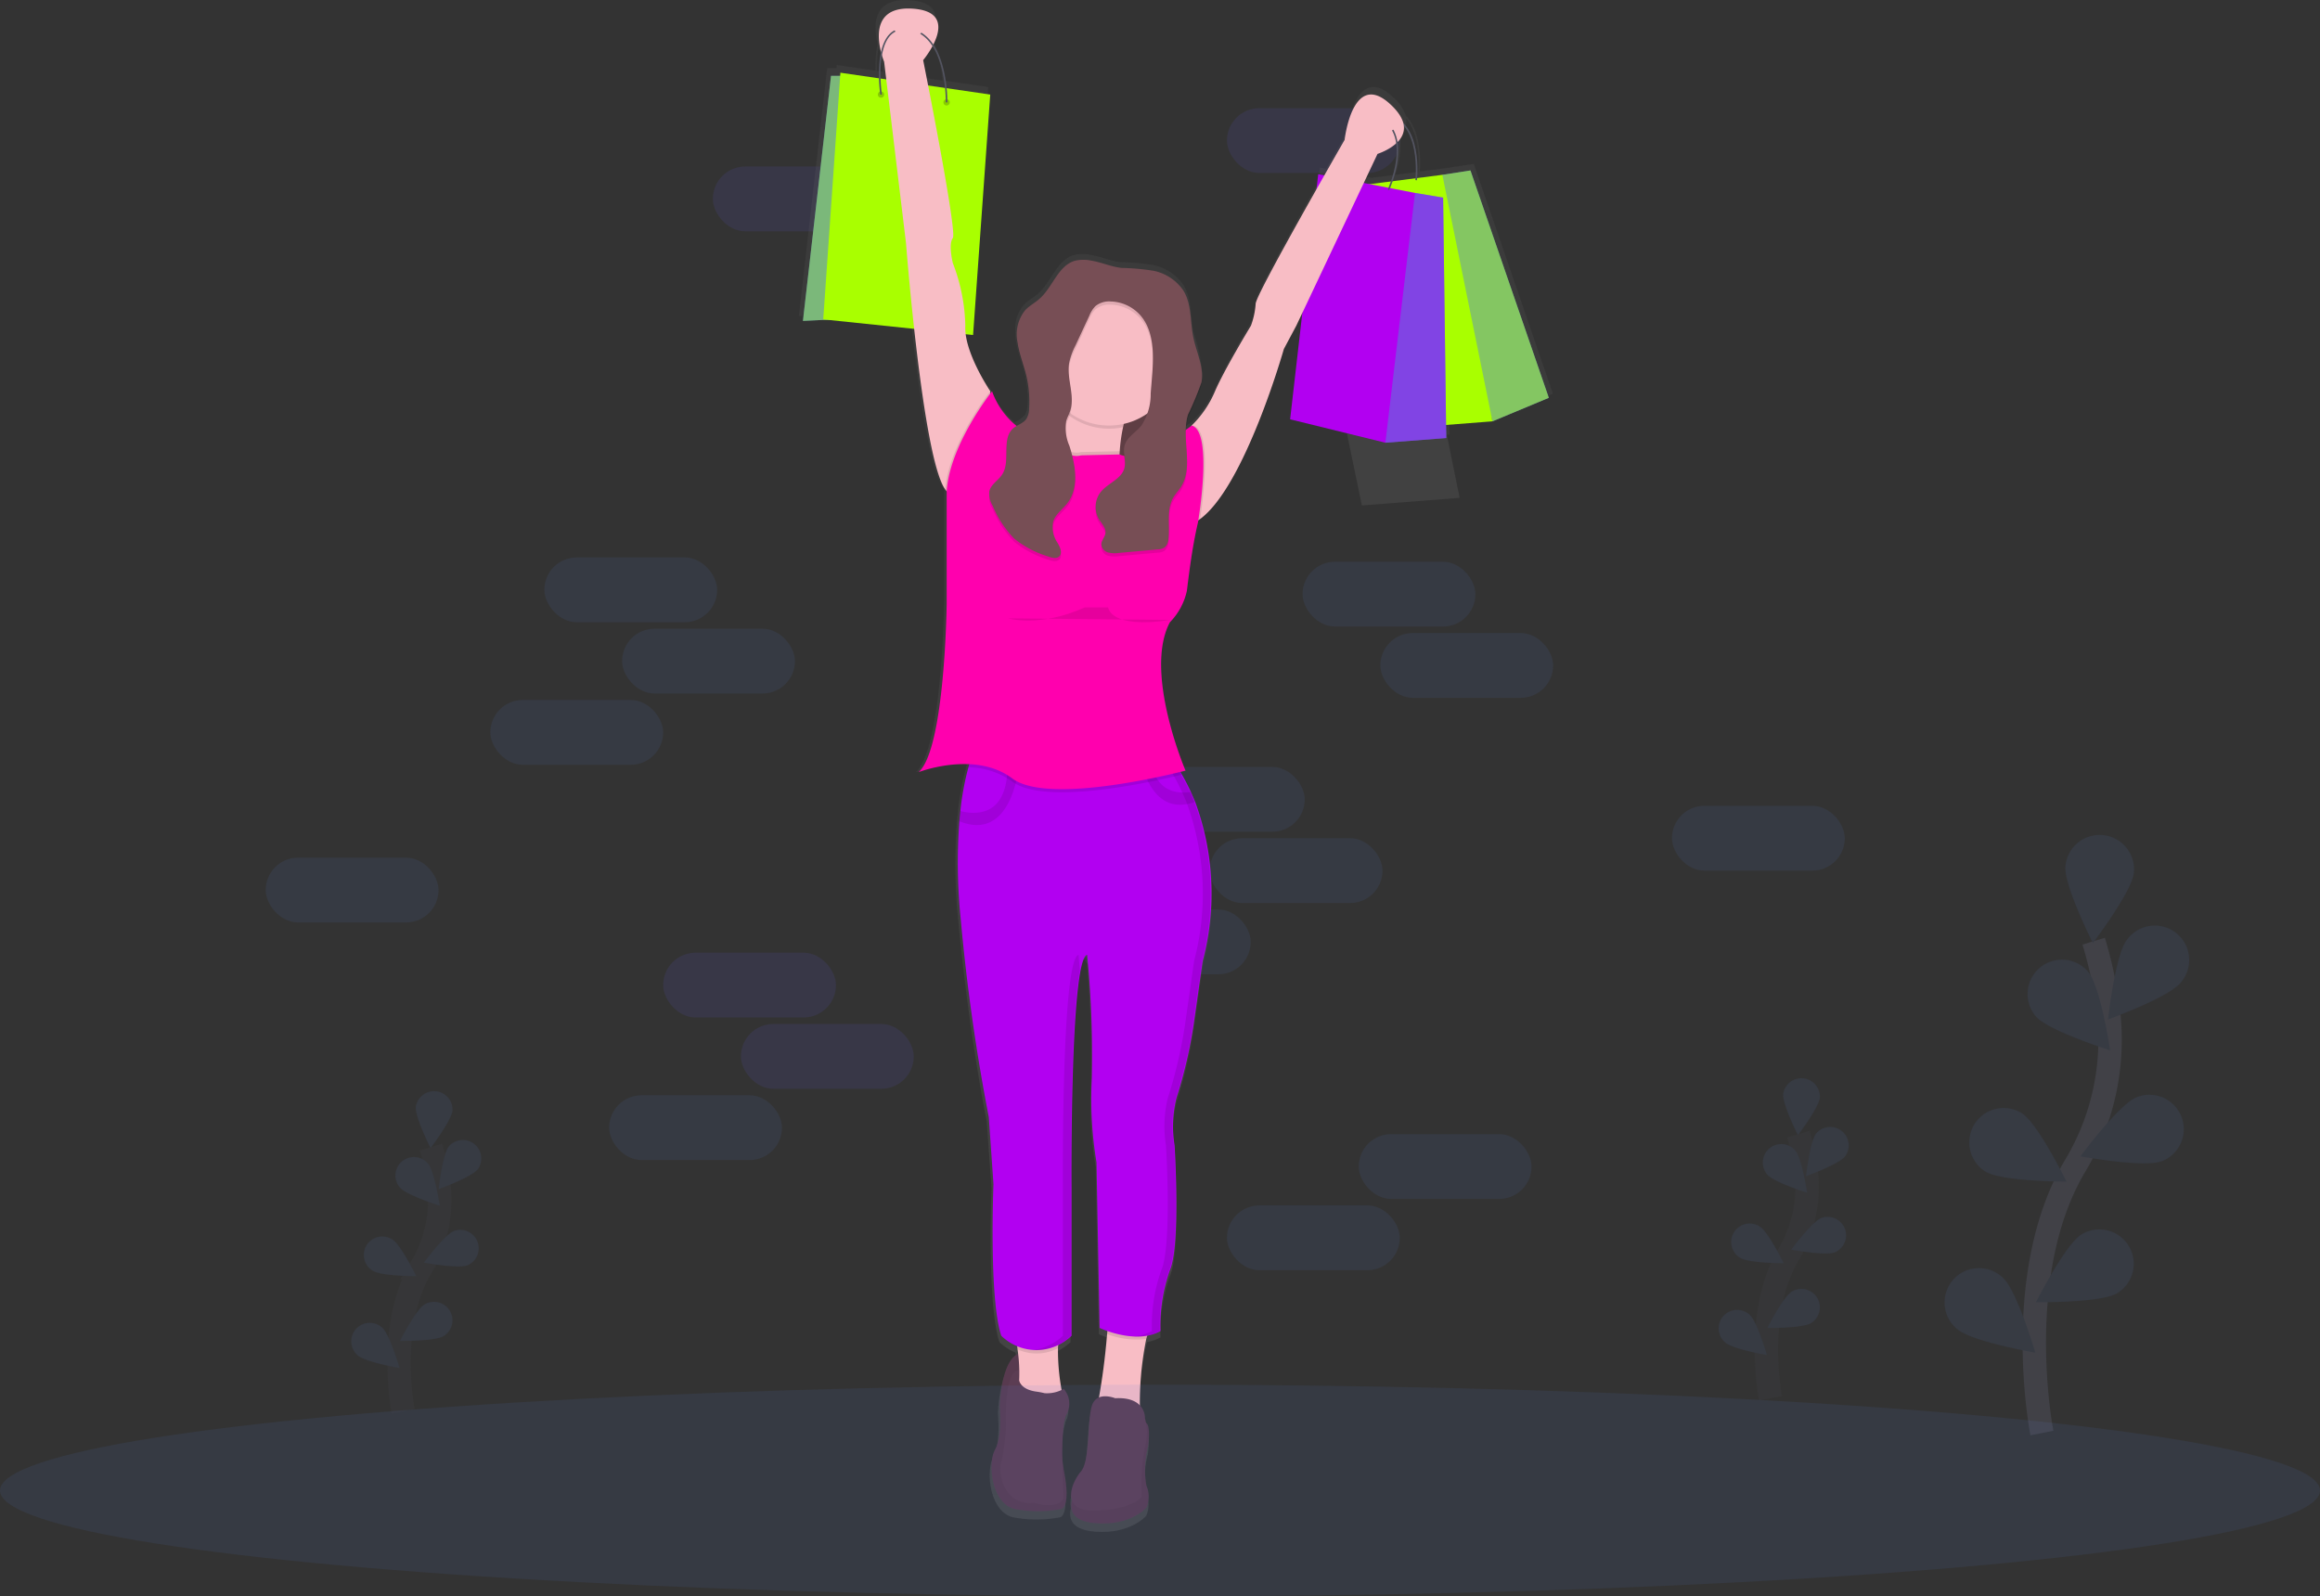<svg xmlns="http://www.w3.org/2000/svg" xmlns:xlink="http://www.w3.org/1999/xlink" width="198.176" height="136.376" viewBox="0 0 198.176 136.376">
  <rect x="0" y="0" width="198.176" height="136.376" fill="#333333" stroke="none"/>
  <defs>
    <clipPath id="clip-path">
      <rect width="198.176" height="136.376" fill="none"/>
    </clipPath>
    <linearGradient id="linear-gradient" x1="0.5" y1="1" x2="0.5" gradientUnits="objectBoundingBox">
      <stop offset="0" stop-color="gray" stop-opacity="0.251"/>
      <stop offset="0.54" stop-color="gray" stop-opacity="0.122"/>
      <stop offset="1" stop-color="gray" stop-opacity="0.102"/>
    </linearGradient>
  </defs>
  <g id="undraw_successful_purchase_uyin" clip-path="url(#clip-path)">
    <g id="undraw_successful_purchase_uyin-2" data-name="undraw_successful_purchase_uyin" transform="translate(0 0.079)">
      <rect id="Прямоугольник_166" data-name="Прямоугольник 166" width="14.762" height="5.536" rx="2.768" transform="translate(60.892 14.144)" fill="#6c63ff" opacity="0.1"/>
      <rect id="Прямоугольник_167" data-name="Прямоугольник 167" width="14.762" height="5.536" rx="2.768" transform="translate(104.808 9.162)" fill="#6c63ff" opacity="0.1"/>
      <rect id="Прямоугольник_168" data-name="Прямоугольник 168" width="14.762" height="5.536" rx="2.768" transform="translate(96.689 65.441)" fill="#5780d9" opacity="0.1"/>
      <rect id="Прямоугольник_169" data-name="Прямоугольник 169" width="14.762" height="5.536" rx="2.768" transform="translate(103.332 71.53)" fill="#5780d9" opacity="0.1"/>
      <rect id="Прямоугольник_170" data-name="Прямоугольник 170" width="14.762" height="5.536" rx="2.768" transform="translate(142.82 68.762)" fill="#5780d9" opacity="0.1"/>
      <rect id="Прямоугольник_171" data-name="Прямоугольник 171" width="14.762" height="5.536" rx="2.768" transform="translate(22.696 73.19)" fill="#5780d9" opacity="0.1"/>
      <rect id="Прямоугольник_172" data-name="Прямоугольник 172" width="14.762" height="5.536" rx="2.768" transform="translate(92.076 77.619)" fill="#5780d9" opacity="0.1"/>
      <path id="Контур_177" data-name="Контур 177" d="M497.21,114.057,490.446,94.42l-2.432.369-2.177.279c.055-.738.151-3.388-1.2-4.777a3.63,3.63,0,0,0-1.14-1.626c-3.237-2.967-3.91,3.1-3.91,3.1s-.738,1.281-1.755,3.07l-.533-.1-.151,1.321c-2.251,3.98-5.242,9.366-5.242,9.872a6.67,6.67,0,0,1-.4,1.888s-2.292,3.775-3.1,5.665a9.059,9.059,0,0,1-2.03,2.967s-.2.149-.517.369a4.612,4.612,0,0,1,.185-1.054,26.542,26.542,0,0,0,1.164-2.784,3.249,3.249,0,0,0,.048-.721,15.538,15.538,0,0,0-.76-3.475c-.275-1.349-.127-2.834-.847-4.006a4.135,4.135,0,0,0-2.556-1.709,19.633,19.633,0,0,0-2.8-.251c-.867-.092-1.7-.476-2.563-.618a3.309,3.309,0,0,0-1.406,0c-1.467.4-1.926,2.253-3.059,3.27-.408.369-.908.624-1.277,1.028a3.089,3.089,0,0,0-.7,2.214,4.723,4.723,0,0,0,.048.806c.14.965.513,1.878.738,2.825a9.781,9.781,0,0,1,.275,2.139c0,.162,0,.325-.015.485a1.7,1.7,0,0,1-.249.923,2.606,2.606,0,0,1-.843.6,6.541,6.541,0,0,1-2.126-3.015s-.05.063-.135.185v-.185a14.2,14.2,0,0,1-2.126-4.921l.642.066,1.476-20.768L445.2,87.3a8.6,8.6,0,0,0-1.15-3.762c.633-1.247.952-2.936-1.823-3.1-3.248-.2-3.048,2.332-2.7,3.716a9.311,9.311,0,0,0-.185,2.3l-3.321-.483-.018.269h-.79l-2.417,21.187,2.059-.1,7.547.786c.6,5.486,1.552,12.265,2.677,13.863a1.36,1.36,0,0,0,.124.153v9.708s-.135,12.547-2.428,14.564a11.993,11.993,0,0,1,4.388-.688q-.039.125-.077.266a23.544,23.544,0,0,0-.7,3.779q-.048.423-.087.882a47.584,47.584,0,0,0,.116,8.438c.945,9.979,2.428,17.127,2.428,17.127l.413,5.8s-.4,9.844.673,13.081a4.884,4.884,0,0,0,1.38.895c.009.092.02.185.03.282s.024.249.037.378c-.483.22-1.386,1.09-1.581,4.512,0,0,.269,2.563-.4,3.775s-.269,4.72,1.753,5.124a10.807,10.807,0,0,0,3.91,0s.945,0,.269-3.371l-.118-.864a11.373,11.373,0,0,1,.388-3.991,1.922,1.922,0,0,0-.269-2.157s-.066.037-.175.087a15.955,15.955,0,0,1-.319-3.6,2.587,2.587,0,0,1,.028-.286,5.679,5.679,0,0,0,1.142-.788V182.264s-.135-19.688,1.349-20.094a88.61,88.61,0,0,1,.4,10.654,33.472,33.472,0,0,0,.4,7.283l.269,14.295s.258.124.675.269l-.028.26c-.164,1.589-.428,3.988-.668,5.456a1.085,1.085,0,0,0-.655.757c-.4,1.349-.135,4.72-.945,5.665a2.967,2.967,0,0,0-.769,2.478c-.175.7-.1,1.792,1.984,1.973,3.1.269,4.451-1.349,4.451-1.349a2.375,2.375,0,0,0,0-1.888,7.893,7.893,0,0,1,.135-3.371s.29-1.83-.185-2.07c-.041-.218-.077-.356-.077-.356a1.624,1.624,0,0,0-.426-1.122,23.326,23.326,0,0,1,.542-5.742c.03-.1.059-.185.09-.286a3.642,3.642,0,0,0,1.14-.4,14.125,14.125,0,0,1,.81-5.259c.945-2.157.4-10.789.4-10.789a10.167,10.167,0,0,1,.166-4.106,40.281,40.281,0,0,0,1.465-6.237l.8-5.571a22.8,22.8,0,0,0-.664-13.741q-.169-.432-.369-.864c-.229-.5-.483-1-.768-1.5-.044-.077-.092-.157-.138-.234.29-.072.454-.114.454-.114s-3.641-8.488-1.349-12.811a5.62,5.62,0,0,0,1.476-2.711c.229-1.877.478-3.751.888-5.6l.072-.325s.011-.063.03-.175c.052-.033.1-.068.151-.105,3.886-2.838,7.237-14.688,7.237-14.688l1.079-2.03.513-1.085-1.052,9.176,8.226,2.03,5.259-.4-.015-1.131,4.008-.312ZM445.064,87.3l-1.461-.214c-.257-1.319-.43-2.185-.43-2.185a8.015,8.015,0,0,0,.81-1.212,8.4,8.4,0,0,1,1.081,3.6Zm-5.458-2.832c.1.347.194.57.194.57l.185,1.522-.5-.072a9.995,9.995,0,0,1,.122-2.028ZM485.7,95.1l-1.978.255a7.417,7.417,0,0,0,.423-3.379,1.7,1.7,0,0,0,.542-1.412c1.175,1.4,1.065,3.884,1.013,4.53Zm-3.284-2.105a4.9,4.9,0,0,0,1.611-.906,7.5,7.5,0,0,1-.454,3.284l-1.845.236-.509-.1Z" transform="translate(-364.556 -80.5)" fill="url(#linear-gradient)"/>
      <path id="Контур_178" data-name="Контур 178" d="M671.007,98.263l-4.814,2.009L660.6,80.77l1.312-1.557,2.4-.373Z" transform="translate(-538.705 -64.357)" fill="#5780d9"/>
      <path id="Контур_179" data-name="Контур 179" d="M671.007,98.263l-4.814,2.009L660.6,80.77l1.312-1.557,2.4-.373Z" transform="translate(-538.705 -64.357)" fill="#a9ff00" opacity="0.55"/>
      <path id="Контур_180" data-name="Контур 180" d="M630.785,80.86l-8.355,1.072,4.283,20.637,8.353-.65Z" transform="translate(-507.578 -66.004)" fill="#a9ff00"/>
      <path id="Контур_181" data-name="Контур 181" d="M630.785,80.86l-8.355,1.072,4.283,20.637,8.353-.65Z" transform="translate(-510.381 -59.466)" fill="#fff" opacity="0.07"/>
      <path id="Контур_182" data-name="Контур 182" d="M707.287,138.763l-.133-.017c0-.05.554-4.921-2.5-5.536l.026-.131C707.864,133.72,707.3,138.713,707.287,138.763Z" transform="translate(-586.252 -123.442)" fill="#535461"/>
      <rect id="Прямоугольник_173" data-name="Прямоугольник 173" width="9.204" height="13.472" transform="translate(90.128 29.54)" fill="#774e55"/>
      <rect id="Прямоугольник_174" data-name="Прямоугольник 174" width="9.204" height="13.472" transform="translate(90.128 29.54)" opacity="0.2"/>
      <path id="Контур_183" data-name="Контур 183" d="M646.522,110.18l-5.2.4.8-20.273,1.733-1.067,2.4.4Z" transform="translate(-522.983 -72.838)" fill="#5780d9"/>
      <path id="Контур_184" data-name="Контур 184" d="M646.522,110.18l-5.2.4.8-20.273,1.733-1.067,2.4.4Z" transform="translate(-522.983 -72.838)" fill="#b200f1" opacity="0.47"/>
      <path id="Контур_185" data-name="Контур 185" d="M607.9,82.162l-8.268-1.6-2.4,20.941,8.136,2Z" transform="translate(-487.028 -65.76)" fill="#b200f1"/>
      <path id="Контур_186" data-name="Контур 186" d="M375.3,35.03h-1.2l-2.4,20.939,5.335-.266Z" transform="translate(-303.113 -28.631)" fill="#5780d9"/>
      <path id="Контур_187" data-name="Контур 187" d="M375.3,35.03h-1.2l-2.4,20.939,5.335-.266Z" transform="translate(-303.113 -28.631)" fill="#a9ff00" opacity="0.44"/>
      <path id="Контур_188" data-name="Контур 188" d="M382.567,33.58,381.1,54.654l12.8,1.334,1.467-20.541Z" transform="translate(-310.779 -27.448)" fill="#a9ff00"/>
      <path id="Контур_189" data-name="Контур 189" d="M524.558,706.808s-1.6-.133-1.867,4.536c0,0,.268,2.534-.4,3.735s-.268,4.668,1.734,5.069a10.689,10.689,0,0,0,3.875,0s.934,0,.268-3.334l-1.334-9.737Z" transform="translate(-437.298 -591.305)" fill="#5c3d53"/>
      <path id="Контур_190" data-name="Контур 190" d="M524.558,706.808s-1.6-.133-1.867,4.536c0,0,.268,2.534-.4,3.735s-.268,4.668,1.734,5.069a10.689,10.689,0,0,0,3.875,0s.934,0,.268-3.334l-1.334-9.737Z" transform="translate(-437.298 -591.305)" opacity="0.05"/>
      <path id="Контур_191" data-name="Контур 191" d="M549.607,256.268a8.927,8.927,0,0,0,.282,3.137l-3.467.934s-5.735.8-3.467-1.476a6.107,6.107,0,0,0,1.338-3.55,19.691,19.691,0,0,0,.1-2.923,26.091,26.091,0,0,0-.236-2.731s8.4-2.934,6.536,1.867a17.071,17.071,0,0,0-.8,2.676A14.1,14.1,0,0,0,549.607,256.268Z" transform="translate(-453.96 -217.786)" fill="#f8bdc5"/>
      <path id="Контур_192" data-name="Контур 192" d="M558.336,251.535a17.071,17.071,0,0,0-.8,2.676,5.746,5.746,0,0,1-5.5-1.812,26.057,26.057,0,0,0-.236-2.731S560.2,246.734,558.336,251.535Z" transform="translate(-461.606 -217.794)" opacity="0.1"/>
      <circle id="Эллипс_23" data-name="Эллипс 23" cx="5.735" cy="5.735" r="5.735" transform="translate(88.995 24.805)" fill="#f8bdc5"/>
      <path id="Контур_193" data-name="Контур 193" d="M479.354,117.057v1.735l-2.934,7.6-.8-.8a1.36,1.36,0,0,1-.122-.151c-1.937-2.753-3.347-21.056-3.347-21.056L470.285,88.91s-2-4.8,2.4-4.536.934,4.4.934,4.4,2.934,14.671,2.534,15.2,0,2.135,0,2.135a15.678,15.678,0,0,1,1.067,5.335C477.083,113.715,479.354,117.057,479.354,117.057Z" transform="translate(-394.762 -83.715)" fill="#f8bdc5"/>
      <path id="Контур_194" data-name="Контур 194" d="M627.013,129.206l-6.936,14.671-1.067,2s-3.321,11.721-7.158,14.527a3.5,3.5,0,0,1-.712.411l-.8-6.4.738-1.86.055-.142a8.96,8.96,0,0,0,2-2.934c.8-1.867,3.069-5.6,3.069-5.6a6.594,6.594,0,0,0,.4-1.867c0-.8,7.6-14.005,7.6-14.005s.666-6,3.875-3.069S627.013,129.206,627.013,129.206Z" transform="translate(-509.344 -116.138)" fill="#f8bdc5"/>
      <path id="Контур_195" data-name="Контур 195" d="M537.127,702.582s-4.536,1.867-4,.133a13.859,13.859,0,0,0,.061-4.428c-.092-.906-.2-1.567-.2-1.567l3.875.4a3.137,3.137,0,0,0-.223,1.061A18.678,18.678,0,0,0,537.127,702.582Z" transform="translate(-446.267 -583.079)" fill="#f8bdc5"/>
      <path id="Контур_196" data-name="Контур 196" d="M574.721,691.481a27.039,27.039,0,0,0-.517,6.657s-4.135.533-3.735-.533a56.667,56.667,0,0,0,.908-6.545c.1-.939.159-1.591.159-1.591l3.735.8A3.732,3.732,0,0,0,574.721,691.481Z" transform="translate(-476.808 -577.167)" fill="#f8bdc5"/>
      <path id="Контур_197" data-name="Контур 197" d="M533,696.69l3.875.4a3.136,3.136,0,0,0-.223,1.061,3.954,3.954,0,0,1-3.451.105C533.1,697.349,533,696.69,533,696.69Z" transform="translate(-446.275 -583.054)" opacity="0.1"/>
      <path id="Контур_198" data-name="Контур 198" d="M579.405,690.269a3.732,3.732,0,0,0-.554,1.212,7.174,7.174,0,0,1-3.342-.421c.1-.939.159-1.591.159-1.591Z" transform="translate(-480.941 -577.167)" opacity="0.1"/>
      <path id="Контур_199" data-name="Контур 199" d="M527.292,446.994l-.786,5.51a39.853,39.853,0,0,1-1.45,6.169,10.036,10.036,0,0,0-.164,4.059s.533,8.536-.4,10.671a13.987,13.987,0,0,0-.8,5.2c-2.135,1.2-5.2-.268-5.2-.268l-.268-14.138a33.1,33.1,0,0,1-.4-7.2,87.811,87.811,0,0,0-.4-10.536c-1.476.4-1.334,19.873-1.334,19.873v12.671a4.3,4.3,0,0,1-6,0c-1.067-3.2-.666-12.939-.666-12.939l-.4-5.735a168.46,168.46,0,0,1-2.4-16.939,47.055,47.055,0,0,1-.114-8.346q.039-.454.085-.873a23.282,23.282,0,0,1,.69-3.737,8.416,8.416,0,0,1,.406-1.183l14.332.666.845.039,2.03.094c.221.334.43.673.624,1.013.28.493.533.989.758,1.476.129.284.251.57.369.854A22.544,22.544,0,0,1,527.292,446.994Z" transform="translate(-424.56 -364.971)" fill="#b200f1"/>
      <path id="Контур_200" data-name="Контур 200" d="M512.13,436.462s-.627,6.274-5.05,4.458q.039-.454.085-.873c1.041.282,3.921.672,4.03-3.587Z" transform="translate(-425.138 -370.842)" opacity="0.1"/>
      <path id="Контур_201" data-name="Контур 201" d="M595.8,436.332c-3.063,1.094-4.218-1.819-4.613-3.482l.845.039c.459,2.615,2.294,2.768,3.41,2.583Q595.633,435.909,595.8,436.332Z" transform="translate(-493.728 -367.898)" opacity="0.1"/>
      <path id="Контур_202" data-name="Контур 202" d="M529.065,716.7c-.681-.107-1.722-.482-1.395-1.79,0,0-1.26-.435-1.127,4.766a16.015,16.015,0,0,1-.4,3.069c-.268.535,0,3.735,2.8,3.467,0,0,2,.666,2.534-.4,0,0-.4-6.135.268-7.2a1.9,1.9,0,0,0-.268-2.135,2.885,2.885,0,0,1-1.624.369A7.122,7.122,0,0,0,529.065,716.7Z" transform="translate(-440.617 -597.905)" fill="#5c3d53"/>
      <path id="Контур_203" data-name="Контур 203" d="M559.195,745.007s-1.334,2.268,1.734,2.534,4.4-1.334,4.4-1.334a2.346,2.346,0,0,0,0-1.867,7.8,7.8,0,0,1,.133-3.334s.4-2.534-.533-2S559.195,745.007,559.195,745.007Z" transform="translate(-467.401 -617.5)" fill="#5c3d53"/>
      <path id="Контур_204" data-name="Контур 204" d="M559.195,745.007s-1.334,2.268,1.734,2.534,4.4-1.334,4.4-1.334a2.346,2.346,0,0,0,0-1.867,7.8,7.8,0,0,1,.133-3.334s.4-2.534-.533-2S559.195,745.007,559.195,745.007Z" transform="translate(-467.401 -617.5)" opacity="0.05"/>
      <path id="Контур_205" data-name="Контур 205" d="M562.611,727.034s-1.6-.666-2,.666-.133,4.668-.934,5.6-1.867,3.467,1.334,3.334,3.875-1.2,3.875-1.2a17.429,17.429,0,0,1,.268-4.268,4.471,4.471,0,0,0,0-2.4S565.278,726.892,562.611,727.034Z" transform="translate(-467.349 -607.663)" fill="#5c3d53"/>
      <circle id="Эллипс_24" data-name="Эллипс 24" cx="0.268" cy="0.268" r="0.268" transform="translate(74.988 7.731)" opacity="0.2"/>
      <circle id="Эллипс_25" data-name="Эллипс 25" cx="0.268" cy="0.268" r="0.268" transform="translate(80.59 8.398)" opacity="0.2"/>
      <path id="Контур_206" data-name="Контур 206" d="M475.712,99.677h-.133c0-.057.094-5.683-3.137-6.2a1.7,1.7,0,0,0-1.546.428c-1.334,1.323-.782,5.06-.777,5.1l-.131.02c-.024-.157-.566-3.842.816-5.211a1.822,1.822,0,0,1,1.661-.467C475.808,93.877,475.714,99.619,475.712,99.677Z" transform="translate(-394.789 -91.01)" fill="#535461"/>
      <path id="Контур_207" data-name="Контур 207" d="M702.73,140.952l-.12-.057c.02-.044,2.076-4.5-.64-6.049l.066-.116C704.858,136.343,702.752,140.906,702.73,140.952Z" transform="translate(-584.066 -124.788)" fill="#535461"/>
      <path id="Контур_208" data-name="Контур 208" d="M549.889,288.273l-3.467.934s-5.735.8-3.467-1.476a6.107,6.107,0,0,0,1.338-3.55c.906,1.421,2,1.017,2,1.017l3.307-.065h.013A8.88,8.88,0,0,0,549.889,288.273Z" transform="translate(-453.96 -246.661)" opacity="0.1"/>
      <path id="Контур_209" data-name="Контур 209" d="M611.863,285.423a3.505,3.505,0,0,1-.712.411l-.8-6.4.738-1.86.185-.142C612.939,277.9,612.079,284.038,611.863,285.423Z" transform="translate(-509.352 -241.157)" opacity="0.1"/>
      <path id="Контур_210" data-name="Контур 210" d="M504.4,261.54v1.735l-2.934,7.6-.8-.8a1.345,1.345,0,0,1-.122-.151C500.887,265.961,504.4,261.54,504.4,261.54Z" transform="translate(-419.805 -228.199)" opacity="0.1"/>
      <path id="Контур_211" data-name="Контур 211" d="M529.524,431.052c-1.866.467-11.6,2.755-14.494.589a6.585,6.585,0,0,0-3.74-1.218,8.412,8.412,0,0,1,.406-1.183l14.332.666.845.039,2.03.094Q529.235,430.543,529.524,431.052Z" transform="translate(-428.571 -364.955)" opacity="0.1"/>
      <path id="Контур_212" data-name="Контур 212" d="M474.1,90.59s2,3.334,3.334,0" transform="translate(-398.243 -88.793)" fill="#f8bdc5"/>
      <path id="Контур_213" data-name="Контур 213" d="M696.7,127.81s-.8,4,2.4,2.135" transform="translate(-579.693 -119.145)" fill="#f8bdc5"/>
      <g id="Сгруппировать_261" data-name="Сгруппировать 261" transform="translate(83.038 64.291)" opacity="0.1">
        <path id="Контур_214" data-name="Контур 214" d="M544.795,523.809c-.065-.812-.113-1.319-.113-1.319-1.476.4-1.334,19.873-1.334,19.873v12.671a4.638,4.638,0,0,1-2.648,1.231,4.4,4.4,0,0,0,3.321-1.231V542.363S543.918,528.253,544.795,523.809Z" transform="translate(-535.592 -505.289)"/>
        <path id="Контур_215" data-name="Контур 215" d="M531.991,433.413c-.113-.284-.232-.57-.369-.854-.225-.495-.478-.991-.758-1.476-.184-.34-.4-.677-.624-1.013l-2.03-.094-.845-.039-14.332-.666-.013.03,13.679.637.845.039,2.03.094c.221.334.43.674.624,1.013.28.493.533.989.758,1.476.129.284.251.57.369.854a22.554,22.554,0,0,1,.657,13.59l-.786,5.51a39.834,39.834,0,0,1-1.45,6.169,10.036,10.036,0,0,0-.164,4.059s.533,8.536-.4,10.671a13.99,13.99,0,0,0-.8,5.2,3.877,3.877,0,0,1-1.672.461,4.245,4.245,0,0,0,2.338-.461,13.985,13.985,0,0,1,.8-5.2c.934-2.133.4-10.671.4-10.671a10.038,10.038,0,0,1,.164-4.059,39.838,39.838,0,0,0,1.45-6.169l.786-5.51A22.556,22.556,0,0,0,531.991,433.413Z" transform="translate(-513.02 -429.27)"/>
      </g>
      <path id="Контур_216" data-name="Контур 216" d="M505.377,266.984c1.845.869,6.163-2.469,6.163-2.469,1.867.533.533,8.27.533,8.27l-.072.321c-.406,1.825-.651,3.679-.878,5.536a5.5,5.5,0,0,1-1.45,2.681c-2.268,4.268,1.334,12.671,1.334,12.671s-11.6,3.069-14.8.666-8-.533-8-.533c2.268-2,2.4-14.406,2.4-14.406v-9.6c.268-4,3.875-8.536,3.875-8.536A6.7,6.7,0,0,0,500.052,266c.91,1.476,2.03,1.061,2.03,1.061Z" transform="translate(-409.741 -228.24)" fill="#ff00ae"/>
      <path id="Контур_217" data-name="Контур 217" d="M529.608,202.23a3.271,3.271,0,0,0-1.39,0c-1.45.4-1.906,2.229-3.026,3.233-.4.369-.9.616-1.264,1.017a3.323,3.323,0,0,0-.642,2.722c.138.954.507,1.858.738,2.794a9.666,9.666,0,0,1,.256,2.864,1.684,1.684,0,0,1-.247.906c-.268.369-.76.485-1.107.781-1.059.912-.184,2.8-.961,3.967-.334.5-.96.836-1.087,1.426a1.953,1.953,0,0,0,.29,1.227,8.884,8.884,0,0,0,1.845,2.814,8.654,8.654,0,0,0,2.9,1.522c.312.116.7.218.941-.013.293-.288.072-.775-.131-1.131a2.4,2.4,0,0,1-.384-1.845c.188-.624.792-1.037,1.2-1.557,1.046-1.347.7-3.281.185-4.9a3.81,3.81,0,0,1-.28-2.109c.079-.3.236-.57.336-.864.443-1.306-.3-2.74-.083-4.1a5.9,5.9,0,0,1,.554-1.526l1.172-2.519a2.49,2.49,0,0,1,.519-.816,1.845,1.845,0,0,1,1.292-.4,3.506,3.506,0,0,1,2.515,1.146c1.255,1.395,1.175,3.506,1.024,5.366l-.109,1.343a4.915,4.915,0,0,1-.793,2.751c-.474.583-1.24.98-1.436,1.707-.17.626.149,1.3-.019,1.93-.251.936-1.406,1.273-2.017,2.03a2.076,2.076,0,0,0-.151,2.334c.233.369.6.738.554,1.172-.042.349-.356.631-.354.982a.781.781,0,0,0,.566.677,2.288,2.288,0,0,0,.936.044l3.308-.3a1.164,1.164,0,0,0,.589-.162,1.036,1.036,0,0,0,.338-.755c.133-1.177-.184-2.463.4-3.493.184-.33.456-.605.661-.923,1.129-1.771-.009-4.174.605-6.183A26.47,26.47,0,0,0,539,212.628c.24-1.306-.441-2.583-.7-3.875-.271-1.334-.125-2.8-.838-3.964a4.077,4.077,0,0,0-2.526-1.69,19.481,19.481,0,0,0-2.768-.249C531.285,202.749,530.466,202.369,529.608,202.23Z" transform="translate(-436.371 -179.772)" opacity="0.1"/>
      <path id="Контур_218" data-name="Контур 218" d="M529.608,200.78a3.272,3.272,0,0,0-1.39,0c-1.45.4-1.906,2.229-3.026,3.233-.4.369-.9.616-1.264,1.017a3.323,3.323,0,0,0-.642,2.722c.138.954.507,1.858.738,2.794a9.667,9.667,0,0,1,.256,2.864,1.684,1.684,0,0,1-.247.906c-.268.369-.76.485-1.107.781-1.059.912-.184,2.8-.961,3.967-.334.5-.96.836-1.087,1.426a1.953,1.953,0,0,0,.29,1.227,8.884,8.884,0,0,0,1.845,2.814,8.653,8.653,0,0,0,2.9,1.522c.312.116.7.218.941-.013.293-.288.072-.775-.131-1.131a2.4,2.4,0,0,1-.384-1.845c.188-.624.792-1.037,1.2-1.557,1.046-1.347.7-3.281.185-4.9a3.81,3.81,0,0,1-.28-2.109c.079-.3.236-.57.336-.864.443-1.306-.3-2.74-.083-4.1A5.89,5.89,0,0,1,528.25,208l1.172-2.519a2.49,2.49,0,0,1,.519-.816,1.845,1.845,0,0,1,1.292-.4,3.506,3.506,0,0,1,2.515,1.146c1.255,1.395,1.175,3.506,1.024,5.366l-.109,1.343a4.915,4.915,0,0,1-.793,2.751c-.474.583-1.24.98-1.436,1.707-.17.626.149,1.3-.019,1.93-.251.936-1.406,1.273-2.017,2.03a2.076,2.076,0,0,0-.151,2.334c.233.369.6.738.554,1.172-.042.349-.356.631-.354.982a.781.781,0,0,0,.566.677,2.289,2.289,0,0,0,.936.044l3.308-.3a1.164,1.164,0,0,0,.589-.162,1.036,1.036,0,0,0,.338-.755c.133-1.177-.184-2.463.4-3.493.184-.33.456-.605.661-.923,1.129-1.771-.009-4.174.605-6.183A26.471,26.471,0,0,0,539,211.178c.24-1.306-.441-2.583-.7-3.875-.271-1.334-.125-2.8-.838-3.964a4.077,4.077,0,0,0-2.526-1.69,19.486,19.486,0,0,0-2.768-.249C531.285,201.3,530.466,200.92,529.608,200.78Z" transform="translate(-436.371 -178.59)" fill="#774e55"/>
      <path id="Контур_219" data-name="Контур 219" d="M529.75,362.584s2.668.8,6.536-.934h2s.133,1.867,5.335,1.067" transform="translate(-443.625 -309.836)" opacity="0.1"/>
      <ellipse id="Эллипс_26" data-name="Эллипс 26" cx="99.088" cy="9.042" rx="99.088" ry="9.042" transform="translate(0 118.214)" fill="#5780d9" opacity="0.1"/>
      <rect id="Прямоугольник_175" data-name="Прямоугольник 175" width="14.762" height="5.536" rx="2.768" transform="translate(46.499 47.542)" fill="#5780d9" opacity="0.1"/>
      <rect id="Прямоугольник_176" data-name="Прямоугольник 176" width="14.762" height="5.536" rx="2.768" transform="translate(53.142 53.631)" fill="#5780d9" opacity="0.1"/>
      <rect id="Прямоугольник_177" data-name="Прямоугольник 177" width="14.762" height="5.536" rx="2.768" transform="translate(111.266 47.911)" fill="#5780d9" opacity="0.1"/>
      <rect id="Прямоугольник_178" data-name="Прямоугольник 178" width="14.762" height="5.536" rx="2.768" transform="translate(117.909 54)" fill="#5780d9" opacity="0.1"/>
      <rect id="Прямоугольник_179" data-name="Прямоугольник 179" width="14.762" height="5.536" rx="2.768" transform="translate(41.886 59.72)" fill="#5780d9" opacity="0.1"/>
      <rect id="Прямоугольник_180" data-name="Прямоугольник 180" width="14.762" height="5.536" rx="2.768" transform="translate(56.648 81.309)" fill="#6c63ff" opacity="0.1"/>
      <rect id="Прямоугольник_181" data-name="Прямоугольник 181" width="14.762" height="5.536" rx="2.768" transform="translate(63.291 87.399)" fill="#6c63ff" opacity="0.1"/>
      <rect id="Прямоугольник_182" data-name="Прямоугольник 182" width="14.762" height="5.536" rx="2.768" transform="translate(52.035 93.488)" fill="#5780d9" opacity="0.1"/>
      <rect id="Прямоугольник_183" data-name="Прямоугольник 183" width="14.762" height="5.536" rx="2.768" transform="translate(116.064 96.809)" fill="#5780d9" opacity="0.1"/>
      <rect id="Прямоугольник_184" data-name="Прямоугольник 184" width="14.762" height="5.536" rx="2.768" transform="translate(104.808 102.898)" fill="#5780d9" opacity="0.1"/>
      <g id="Сгруппировать_262" data-name="Сгруппировать 262" transform="translate(166.12 71.25)" opacity="0.1">
        <path id="Контур_220" data-name="Контур 220" d="M1005.394,558.189s-2.672-13.536,2.831-22.814a20.906,20.906,0,0,0,2.884-12.905,35.157,35.157,0,0,0-1.292-6.3" transform="translate(-997.093 -507.094)" fill="none" stroke="#bec2ff" stroke-miterlimit="10" stroke-width="2"/>
        <path id="Контур_221" data-name="Контур 221" d="M1024.963,470.192c-.148,1.615-3.506,6.03-3.506,6.03s-2.495-4.953-2.345-6.569a2.937,2.937,0,1,1,5.85.537Z" transform="translate(-1008.803 -466.984)" fill="#5780d9"/>
        <path id="Контур_222" data-name="Контур 222" d="M1045.118,513.828c-1,1.275-6.218,3.159-6.218,3.159s.6-5.513,1.6-6.789a2.938,2.938,0,1,1,4.613,3.63Z" transform="translate(-1024.945 -501.228)" fill="#5780d9"/>
        <path id="Контур_223" data-name="Контур 223" d="M1033.072,592.938c-1.509.594-6.962-.413-6.962-.413s3.3-4.458,4.809-5.052a2.937,2.937,0,1,1,2.154,5.466Z" transform="translate(-1014.515 -565.072)" fill="#5780d9"/>
        <path id="Контур_224" data-name="Контур 224" d="M1012.472,655.067c-1.388.841-6.932.769-6.932.769s2.5-4.951,3.886-5.792a2.937,2.937,0,1,1,3.047,5.023Z" transform="translate(-997.741 -615.918)" fill="#5780d9"/>
        <path id="Контур_225" data-name="Контур 225" d="M1002.336,529.573c1.055,1.233,6.346,2.893,6.346,2.893s-.83-5.484-1.884-6.715a2.937,2.937,0,1,0-4.462,3.822Z" transform="translate(-994.552 -514.07)" fill="#5780d9"/>
        <path id="Контур_226" data-name="Контур 226" d="M976.014,598.827c1.375.86,6.922.862,6.922.862s-2.432-4.982-3.809-5.844a2.937,2.937,0,1,0-3.113,4.982Z" transform="translate(-972.537 -570.072)" fill="#5780d9"/>
        <path id="Контур_227" data-name="Контур 227" d="M964.329,672.755c1.21,1.079,6.676,2.021,6.676,2.021s-1.555-5.323-2.768-6.4a2.938,2.938,0,1,0-3.908,4.382Z" transform="translate(-963.273 -630.55)" fill="#5780d9"/>
      </g>
      <g id="Сгруппировать_263" data-name="Сгруппировать 263" transform="translate(146.833 92.029)" opacity="0.1">
        <path id="Контур_228" data-name="Контур 228" d="M881.092,628.073s-1.434-7.268,1.519-12.25a11.226,11.226,0,0,0,1.548-6.931,18.882,18.882,0,0,0-.69-3.382" transform="translate(-876.685 -600.727)" fill="none" stroke="#535461" stroke-miterlimit="10" stroke-width="2"/>
        <path id="Контур_229" data-name="Контур 229" d="M891.6,581.222c-.079.867-1.882,3.238-1.882,3.238s-1.34-2.659-1.26-3.526a1.578,1.578,0,0,1,3.137.288Z" transform="translate(-882.971 -579.591)" fill="#5780d9"/>
        <path id="Контур_230" data-name="Контур 230" d="M902.41,604.646c-.539.685-3.34,1.7-3.34,1.7s.321-2.952.86-3.644a1.578,1.578,0,0,1,2.48,1.949Z" transform="translate(-891.63 -597.972)" fill="#5780d9"/>
        <path id="Контур_231" data-name="Контур 231" d="M895.948,646.823c-.81.319-3.738-.221-3.738-.221s1.771-2.4,2.583-2.713a1.578,1.578,0,0,1,1.157,2.934Z" transform="translate(-886.036 -631.949)" fill="#5780d9"/>
        <path id="Контур_232" data-name="Контур 232" d="M884.892,679.981c-.738.452-3.722.413-3.722.413s1.341-2.659,2.087-3.111a1.578,1.578,0,1,1,1.635,2.7Z" transform="translate(-877.033 -659.054)" fill="#5780d9"/>
        <path id="Контур_233" data-name="Контур 233" d="M879.437,612.71c.567.662,3.408,1.554,3.408,1.554s-.445-2.952-1.011-3.606a1.578,1.578,0,0,0-2.4,2.052Z" transform="translate(-875.309 -604.476)" fill="#5780d9"/>
        <path id="Контур_234" data-name="Контур 234" d="M865.311,649.893c.738.461,3.716.463,3.716.463s-1.306-2.675-2.044-3.137a1.578,1.578,0,1,0-1.672,2.676Z" transform="translate(-863.495 -634.545)" fill="#5780d9"/>
        <path id="Контур_235" data-name="Контур 235" d="M859.268,689.743c.65.579,3.585,1.085,3.585,1.085s-.834-2.858-1.476-3.438a1.578,1.578,0,1,0-2.1,2.355Z" transform="translate(-858.75 -667.173)" fill="#5780d9"/>
      </g>
      <g id="Сгруппировать_264" data-name="Сгруппировать 264" transform="translate(30.031 93.136)" opacity="0.1">
        <path id="Контур_236" data-name="Контур 236" d="M248.092,634.073s-1.434-7.268,1.519-12.25a11.227,11.227,0,0,0,1.548-6.931,18.879,18.879,0,0,0-.69-3.382" transform="translate(-243.685 -606.727)" fill="none" stroke="#535461" stroke-miterlimit="10" stroke-width="2"/>
        <path id="Контур_237" data-name="Контур 237" d="M258.6,587.223c-.079.867-1.882,3.238-1.882,3.238s-1.34-2.659-1.26-3.526a1.578,1.578,0,0,1,3.137.288Z" transform="translate(-249.971 -585.592)" fill="#5780d9"/>
        <path id="Контур_238" data-name="Контур 238" d="M269.41,610.646c-.539.685-3.34,1.7-3.34,1.7s.321-2.952.86-3.644a1.578,1.578,0,0,1,2.48,1.948Z" transform="translate(-258.63 -603.972)" fill="#5780d9"/>
        <path id="Контур_239" data-name="Контур 239" d="M262.948,652.823c-.81.319-3.738-.221-3.738-.221s1.771-2.4,2.583-2.713a1.578,1.578,0,0,1,1.157,2.934Z" transform="translate(-253.036 -637.949)" fill="#5780d9"/>
        <path id="Контур_240" data-name="Контур 240" d="M251.892,685.98c-.738.452-3.722.413-3.722.413s1.341-2.659,2.087-3.111a1.578,1.578,0,1,1,1.635,2.7Z" transform="translate(-244.033 -665.054)" fill="#5780d9"/>
        <path id="Контур_241" data-name="Контур 241" d="M246.437,618.711c.566.662,3.408,1.554,3.408,1.554s-.445-2.952-1.011-3.606a1.578,1.578,0,0,0-2.4,2.052Z" transform="translate(-242.309 -610.476)" fill="#5780d9"/>
        <path id="Контур_242" data-name="Контур 242" d="M232.311,655.893c.738.461,3.716.463,3.716.463s-1.306-2.676-2.045-3.137a1.578,1.578,0,1,0-1.672,2.676Z" transform="translate(-230.495 -640.545)" fill="#5780d9"/>
        <path id="Контур_243" data-name="Контур 243" d="M226.268,695.743c.65.579,3.585,1.085,3.585,1.085s-.834-2.858-1.476-3.438a1.578,1.578,0,1,0-2.1,2.355Z" transform="translate(-225.75 -673.173)" fill="#5780d9"/>
      </g>
    </g>
  </g>
</svg>
